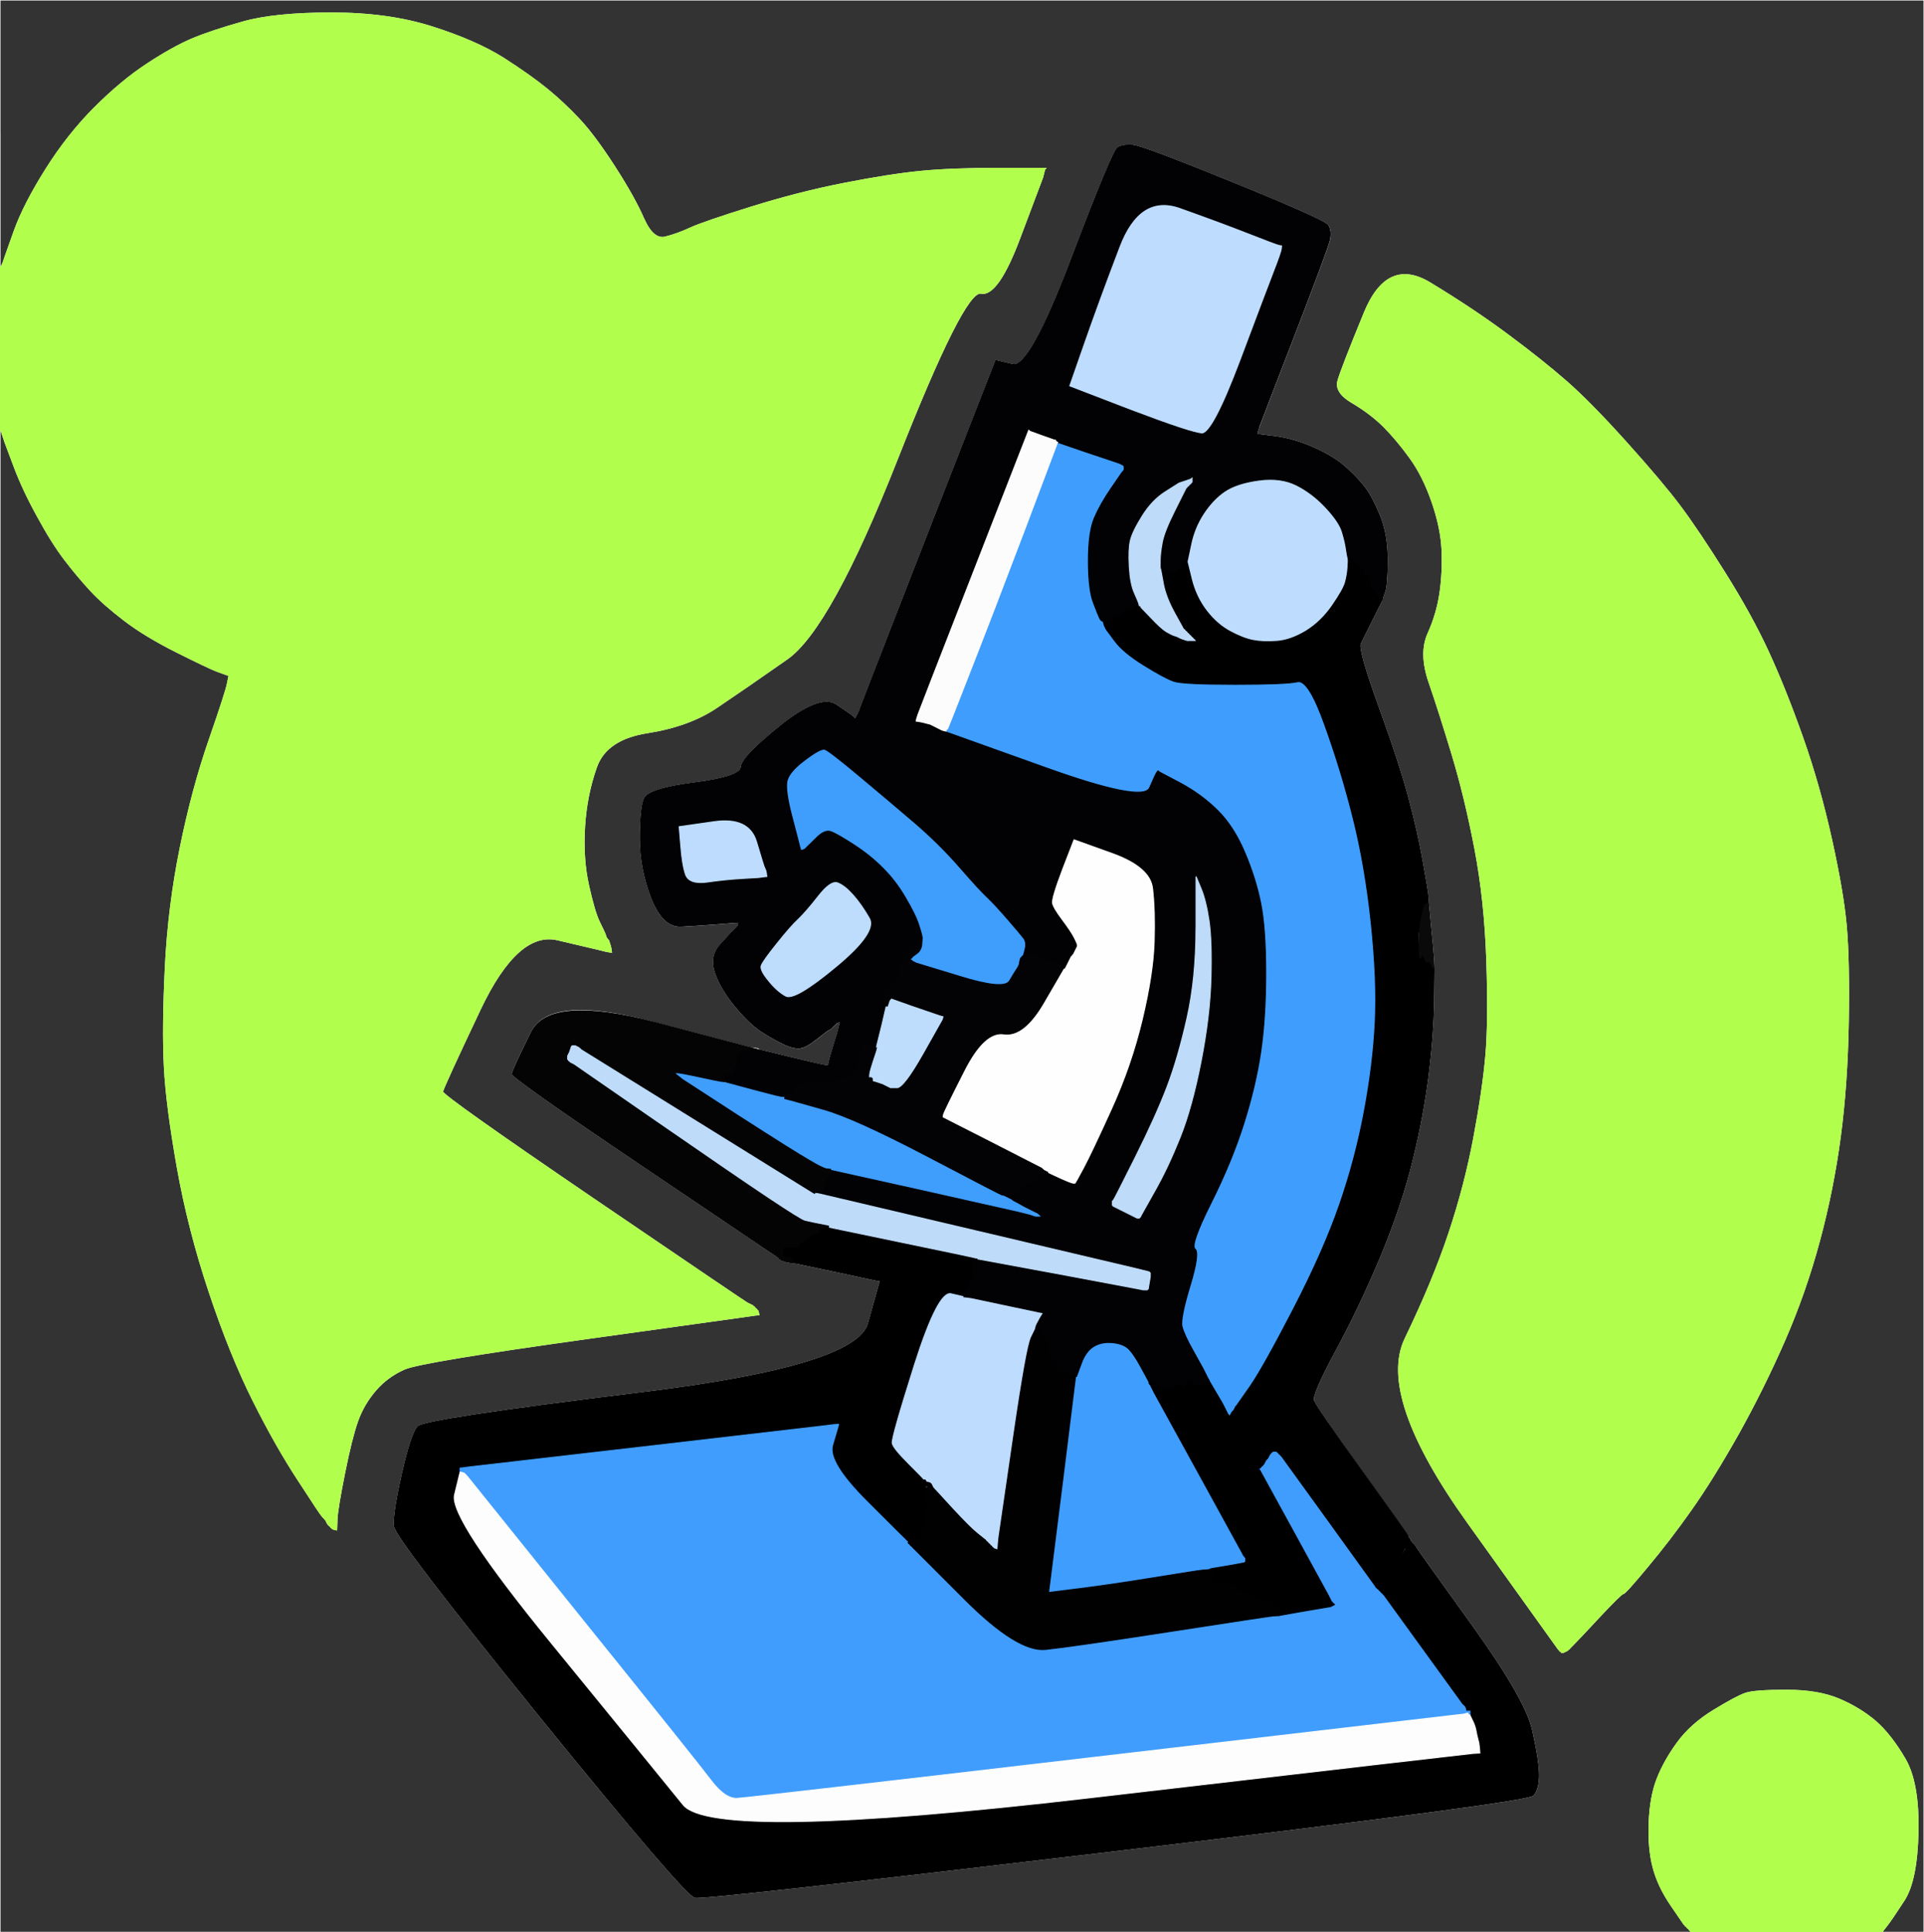 <?xml version="1.0" encoding="UTF-8"?>
<svg viewBox="0 0 966 970" xmlns="http://www.w3.org/2000/svg">
 <rect x="0" y="0" width="966" height="970" fill="#333333" stroke="none"/>
 <g fill-rule="evenodd" stroke-width=".5">
  <path d="m0 67v-67h966v970h-21l0.2-0.5q0.3-0.5 2.3-3t8.5-12.5 7-34.5-6.5-36.5-14.7-18.8q-7.8-6.7-18.3-11.2t-26.5-4.5-20.5 1.5-16 8.5-18.3 16.3q-6.7 9.2-10.2 18.2t-4 22 2 22.5 9 19l6.5 9.5 0.3 0.2 0.2 0.3 0.2 0.3 0.3 0.2 0.3 0.2 0.2 0.3 0.2 0.3 0.3 0.2 0.3 0.2 0.2 0.3 0.2 0.3 0.3 0.2 0.3 0.5 0.2 0.5h-849v-754h0.5l0.5 1.5 0.5 1.5 0.5 1.5 0.5 1.5 4.5 12q4.5 12 11.8 25.2 7.2 13.3 13.7 21.8t13 15.5 17 15 26.5 16 20 9.5 5 1.8l1 0.2-0.8 4q-0.7 4-9.2 28.5t-14.5 54-7.5 60-0.5 50 6.5 50.5 16 62.5 22 54.5 22.8 40.2q11.2 17.3 12 18 0.7 0.8 1 1l0.2 0.3 0.2 0.3 0.3 0.2 0.5 1 0.5 1 0.3 0.2 0.2 0.3 0.2 0.3 0.3 0.2 0.3 0.2 0.2 0.3 0.2 0.3 0.3 0.2 0.3 0.2 0.2 0.3 1 0.3 1 0.2 0.2-5.5q0.3-5.5 3.8-23t6.5-26 9-15.5 14.7-10.8q8.8-3.7 91.3-15.2l82.5-11.5 2-0.3 2-0.2-0.2-1-0.3-1-0.3-0.2-0.2-0.3-0.2-0.3-0.3-0.2-0.3-0.2-0.2-0.3-0.2-0.3-0.3-0.2-0.3-0.2-0.2-0.3-1-0.5-1-0.5-1-0.5q-1-0.5-77-52.2-76-51.8-75.8-53.8 0.3-2 19-41.5 18.8-39.5 38.8-34.7l20 4.7 2 0.5 2 0.5 1.5 0.3 1.5 0.2-0.2-1.5-0.3-1.5-0.5-1.5-0.5-1.5-0.3-0.2-0.2-0.3-0.2-0.3-0.3-0.2-0.5-1.5q-0.5-1.5-3-6.5t-5.5-18.5-2-29.5 6-30 25.7-17.2q20.8-3.3 34.6-12.6 13.7-9.2 35.4-24.4 21.8-15.3 55.3-100.3t42-83.3q8.5 1.8 19.7-28.2l11.3-30 0.5-2 0.5-2 0.3-0.2 0.2-0.3h-23.5q-23.5 0-39 1.5t-38.5 6-47 12-30.5 10.5-12.5 4.5-10.8-9.2q-4.7-10.8-14.7-26.3t-17.7-23.7q-7.8-8.3-16-15-8.3-6.8-22-15.6-13.8-8.7-35.8-15.7t-50.5-7-44.5 4.5-25.5 8.5-22.5 12.5-26.5 22-24.5 31-15.8 30.8l-4.7 13.2-0.5 1.5-0.5 1.5-0.5 1-0.5 1h-0.5v-67zm632 147.5l-0.5 1.5-0.3 1-0.2 1 9.5 1.2q9.5 1.3 19.5 5.8t16 10 9.2 9.8q3.3 4.2 7.3 13.7t4 22.5-1.3 16.2q-1.2 3.3-1.2 3.6v0.2l-4.8 9.5q-4.7 9.5-6.2 12.5t9 32 15 46 7 31 2.8 16.5l0.2 2.5 1.2 13q1.3 13 1.6 17.5l0.2 4.5-0.2 17q-0.3 17-2.8 37t-8 42.5-16.2 48.3q-10.8 25.7-22.6 47.4-11.7 21.8-10.7 24.8t23.5 34.5 22.8 32.5l0.2 1h0.5l0.3 0.5 0.2 0.5h0.5l0.5 1 0.5 1 0.3 0.2 0.2 0.3 0.2 0.3 0.3 0.2 0.3 0.2 0.2 0.3 0.2 0.3 0.3 0.2 0.5 1q0.5 1 27.5 38.5t30.5 53 3.5 22.5-2.7 10.2q-2.8 3.3-209.3 27.8t-211.5 23.5-77.8-90.7q-72.7-89.8-73.2-95.8t4-26 7.8-23.8q3.2-3.7 111.7-17 108.5-13.2 114.5-34.7l6-21.5-1.5-0.2q-1.5-0.3-21.5-4.6l-20-4.2-2-0.2-2-0.3-1.5-0.5-1.5-0.5-0.2-0.3-0.3-0.2-0.3-0.2-0.2-0.3-0.2-0.3q-0.3-0.2-67-45.2-66.8-45-66.6-47 0.3-2 9.6-20.8 9.2-18.7 59.7-5.4l50.5 13.2 2 0.2q2 0.3 2 0.6v0.2l15.5 3.8q15.5 3.7 17.5 4l2 0.2 0.2-1.5q0.3-1.5 1.8-6.5l1.5-5 0.5-1.5 0.5-1.5 0.5-2 0.5-2 0.3-1 0.2-1-1 0.2-1 0.3-0.2 0.3-0.3 0.2-0.3 0.2-0.2 0.3-0.2 0.3-0.3 0.2-0.3 0.2-0.2 0.3-0.2 0.3-0.3 0.2-0.3 0.2-0.2 0.3-1 0.5q-1 0.5-6 4.5t-8 4.5-7.5-1.5-11-6-14-13-10.3-17.3q-2.7-8.2 2.6-14l5.2-5.7 0.2-0.3 0.3-0.2 0.3-0.2 0.2-0.3 0.2-0.3 0.3-0.2 0.3-0.2 0.2-0.3 0.2-0.3 0.3-0.2 0.3-0.2 0.2-0.3 0.2-0.3 0.3-0.2 0.3-1 0.2-1-3.5 0.2-3.5 0.3-6.5 0.5q-6.5 0.5-15.5 1t-14.8-14.2q-5.7-14.8-5.7-29.8t2-20 25.3-8q23.2-3 23.4-8 0.3-5 20-20.8 19.8-15.7 27.8-10.2l8 5.5 0.2 0.3 0.3 0.2 0.3 0.2 0.2 0.3 0.2 0.3 0.3 0.2 0.5-1 0.5-1 0.5-1 0.5-1 0.5-1.5q0.5-1.5 34.2-88l33.8-86.5 8.5 2q8.5 2 29.3-52.5 20.7-54.5 23.4-56.3 2.8-1.7 7.8-1.2t50.5 19 47.3 21.2q1.7 2.8 0.7 7.3t-18 48.5-17.5 45.5zm155.8 613.3l-0.3 0.2-0.3 0.2-0.2 0.3-1 0.5-1 0.5h-1l-0.2-0.3-0.3-0.2-0.3-0.2-0.2-0.3-0.2-0.3-0.3-0.2-45.5-63.5q-45.5-63.5-31.5-92.5t22-53 12.5-48 6-41 0.5-47.5-6-56.5-11.5-47.5-11.5-36-0.5-24.5 6-20.5 1-21.5-5-24-11-22-13.2-15.8q-6.8-6.7-15.8-12-9-5.2-7.2-11.2 1.7-6 13.2-34t33-15 39 26 29.5 23.5 30 30.5 27 32 22.5 33.5 22 40 17 42.5 14.5 51 7.5 44 1 48-4 57.5-10.5 52.5-17.5 50-23.2 46.8q-12.8 22.7-23.6 38-10.7 15.2-22 28.7-11.2 13.5-12.2 13.5t-11.5 11.2q-10.5 11.3-13 13.8t-2.7 2.8z" fill="none" stroke="#fff"/>
  <g fill="#b1fe4c" stroke="#b1fe4c">
   <path d="m501.5 84.5h23.5l-0.2 0.3-0.3 0.2-0.5 2-0.5 2-11.3 30q-11.2 30-19.7 28.2-8.5-1.7-42 83.3t-55.3 100.3q-21.7 15.2-35.4 24.4-13.8 9.3-34.6 12.6-20.7 3.2-25.7 17.2t-6 30 2 29.5 5.5 18.5 3 6.5l0.5 1.5 0.3 0.2 0.2 0.3 0.2 0.3 0.3 0.2 0.5 1.5 0.5 1.5 0.3 1.5 0.2 1.5-1.5-0.2-1.5-0.3-2-0.5-2-0.5-20-4.7q-20-4.8-38.8 34.7-18.7 39.5-19 41.5-0.2 2 75.8 53.8 76 51.7 77 52.2l1 0.5 1 0.5 1 0.5 0.2 0.3 0.3 0.2 0.3 0.2 0.2 0.3 0.2 0.3 0.3 0.2 0.3 0.2 0.2 0.3 0.2 0.3 0.3 0.2 0.3 1 0.2 1-2 0.2-2 0.3-82.5 11.5q-82.5 11.5-91.3 15.2-8.7 3.8-14.7 10.8t-9 15.5-6.5 26-3.8 23l-0.2 5.5-1-0.2-1-0.3-0.2-0.3-0.3-0.2-0.3-0.2-0.2-0.3-0.2-0.3-0.3-0.2-0.3-0.2-0.2-0.3-0.2-0.3-0.3-0.2-0.5-1-0.5-1-0.3-0.2-0.2-0.3-0.2-0.3q-0.3-0.2-1-1-0.8-0.7-12-18-11.3-17.2-22.8-40.2t-22-54.5-16-62.5-6.5-50.5 0.5-50 7.5-60 14.5-54 9.2-28.5l0.8-4-1-0.2q-1-0.3-5-1.8t-20-9.5-26.5-16-17-15-13-15.5-13.7-21.8q-7.3-13.2-11.8-25.2l-4.5-12-0.5-1.5-0.5-1.5-0.5-1.5-0.5-1.5h-0.5v-82h0.5l0.5-1 0.5-1 0.5-1.5 0.5-1.5 4.7-13.2q4.8-13.3 15.8-30.8t24.5-31 26.5-22 22.5-12.5 25.5-8.5 44.5-4.5 50.5 7 35.8 15.7q13.7 8.8 22 15.6 8.2 6.7 16 15 7.7 8.2 17.7 23.7t14.7 26.3q4.8 10.7 10.8 9.2t12.5-4.5 30.5-10.5 47-12 38.5-6 39-1.5z"/>
   <path d="m787.8 827.8l-0.3 0.2-0.3 0.2-0.2 0.3-1 0.5-1 0.5h-1l-0.2-0.3-0.3-0.2-0.3-0.2-0.2-0.3-0.2-0.3-0.3-0.2-45.5-63.5q-45.5-63.5-31.5-92.5t22-53 12.5-48 6-41 0.5-47.5-6-56.5-11.5-47.5-11.5-36-0.5-24.5 6-20.5 1-21.5-5-24-11-22-13.2-15.8q-6.8-6.7-15.8-12-9-5.2-7.2-11.2 1.7-6 13.2-34t33-15 39 26 29.5 23.5 30 30.5 27 32 22.5 33.5 22 40 17 42.5 14.5 51 7.5 44 1 48-4 57.5-10.5 52.5-17.5 50-23.2 46.8q-12.8 22.7-23.6 38-10.7 15.2-22 28.7-11.2 13.5-12.2 13.5t-11.5 11.2q-10.5 11.3-13 13.8t-2.7 2.8z"/>
  </g>
  <path d="m411.8 616.8l0.2-0.3 2-0.3 2-0.2 37.5 7.8q37.5 7.7 37.5 8v0.2h-2l-0.5 3.8q-0.5 3.7 0.3 4.4 0.7 0.8-1 1.6-1.8 0.7-0.8 1 1 0.2-0.2 2.7-1.3 2.5-1.8 3.5l-0.5 1-0.3 0.5-0.2 0.5-6.5-1.5q-6.5-1.5-18.3 35.5-11.7 37-11.2 39.5t8 10 7.8 8l0.2 0.5h0.5l0.3 0.5 0.2 0.5v0.2q0 0.3 0.5 0.6l0.5 0.2v0.2q0 0.3 0.5 0.6l0.5 0.2-1.5-0.2q-1.5-0.3-1.5 3.2t1.2 4.2q1.3 0.8 2 2 0.8 1.3-1.2 1.6-2 0.2-2 5.2t-1.2 6q-1.3 1-0.6 1.8 0.8 0.7 0.6 1l-0.3 0.2-0.3 0.2-0.2 0.3-0.2 0.3-0.3 0.2-0.3 1-0.2 1-1 0.2-1 0.3h-1l-0.2-0.3-0.3-0.2-0.3-0.2-0.2-0.3-0.2-0.3-0.3-0.2-0.3 0.5-0.2 0.5-0.5-0.2-0.5-0.3-0.2-0.3q-0.3-0.2-19.8-19.7t-17-28l2.5-8.5 0.3-1 0.2-1-2.5 0.2-2.5 0.3-4 0.5q-4 0.5-90.5 10.5l-86.5 10-2 0.3-2 0.2v2l-2.8 11.5q-2.7 11.5 48.6 74.3 51.2 62.7 66.2 81.2t204-3.5 192.5-22.3l3.5-0.2-0.2-2.5-0.3-2.5-0.5-2-0.5-2-0.5-2.5q-0.5-2.5-1.8-5l-1.2-2.5-0.2-0.5q-0.3-0.5-0.6-0.5h-0.2l-0.2-0.5q-0.3-0.5-0.8-1.5l-0.5-1-0.3-0.2-0.2-0.3-0.2-0.3-0.3-0.2-0.3-0.2q-0.2-0.3-20-27.6l-19.7-27.2-0.3-0.2-0.2-0.3-0.2-0.3-0.3-0.2-0.3-0.2-0.2-0.3-0.2-0.3-0.3-0.2-0.3-0.2-0.2-0.3-0.2-0.3-0.3-0.2-0.3-0.2-0.2-0.3v-0.5h3v-3l1 0.2q1 0.3 1.2 0.6l0.3 0.2 0.3 0.2 0.2 0.3 0.2 0.3 0.3 0.2 0.3 0.2 0.2 0.3 0.2 0.3 0.3 0.2 0.5 1 0.5 1 0.3-0.2 0.2-0.3 0.2-0.3 0.3-0.2 0.3-0.2 0.2-0.3-0.2-0.3-0.3-0.2-0.3-0.2-0.2-0.3 0.2-0.3 0.3-0.2 0.3-0.2 0.2-0.3-0.2-0.3-0.3-0.2-0.5-2.5q-0.5-2.5-1.2-4-0.8-1.5 0.2-1.7 1-0.3 4-4.8l3-4.5-0.2-0.3-0.3-0.2v-6h1l0.3 0.5 0.2 0.5h0.5l0.5 1 0.5 1 0.3 0.2 0.2 0.3 0.2 0.3 0.3 0.2 0.3 0.2 0.2 0.3 0.2 0.3 0.3 0.2 0.5 1q0.5 1 27.5 38.5t30.5 53 3.5 22.5-2.7 10.2q-2.8 3.3-209.3 27.8t-211.5 23.5-77.8-90.7q-72.7-89.8-73.2-95.8t4-26 7.8-23.8q3.2-3.7 111.7-17 108.5-13.2 114.5-34.7l6-21.5-1.5-0.2q-1.5-0.3-21.5-4.6l-20-4.2-0.2-0.5-0.3-0.5-0.3-0.2-0.2-0.3-0.2-0.3-0.3-0.2-0.3-0.2-0.2-0.3-2-0.3-2-0.2v-5h4q4 0 4-1t2.2-2q2.3-1 3.3-2t0.7-1.2q-0.2-0.3 1.8-0.6l2-0.2 0.2-1 0.3-1 0.3-0.2z" stroke="#000"/>
  <path d="m529.8 224.5l0.2-3.5h1q1 0 1 1t13.5 5.2q13.5 4.3 15 4.8l1.5 0.5 1 0.5 1 0.5 0.2 0.3 0.3 0.2v2l-0.3 0.2-0.2 0.3-0.2 0.3-0.3 0.2-5.5 8q-5.5 8-8.5 15t-3 21.5 2.5 21 3 7.5l0.5 1 0.3 0.2 0.2 0.3 0.5 0.3 0.5 0.2 0.2 1 0.3 1 0.5 1 0.5 1 4.3 5.8q4.2 5.7 14.7 12.2t15 8 30.5 1.5 31.5-1.3q5.5-1.2 13.7 21.8 8.3 23 14.3 47t9 52.5 2 49.5-5.5 45-12.5 47-23 52-21.7 38.8q-6.8 9.7-7 10l-0.3 0.2-0.5 1-0.5 1-0.3 0.2-0.2 0.3-0.2 0.3-0.3 0.2-0.5 1-0.5 1-0.3-0.2-0.2-0.3-0.2-0.3-0.3-0.2-0.5-1-0.5-1-0.5-1-0.5-1-0.5-1q-0.5-1-3.8-6.5l-3.2-5.5-0.2-0.5-0.3-0.5-0.5-1-0.5-1-0.5-1-0.5-1-0.5-1q-0.5-1-5-9t-5.5-12 4-20.5 2.5-18.5 8-23 16.5-40 8.5-36 2.5-39.5-2.5-35-8-25.5-13.5-21-18.7-13.8l-10.8-5.7-0.2-0.3-0.3-0.2-0.3 0.2-0.2 0.3-0.2 0.3q-0.3 0.2-3.6 7.7-3.2 7.5-52.7-10.3l-49.5-17.7v-1l0.2-0.3 0.3-0.2 0.3-0.2q0.2-0.3 27-69 26.7-68.8 27-72.3z" fill="#3f9dfd" stroke="#3f9dfd"/>
  <path d="m945.2 969.5l-0.2 0.5h-96l-0.2-0.5-0.3-0.5-0.3-0.2-0.2-0.3-0.2-0.3-0.3-0.2-0.3-0.2-0.2-0.3-0.2-0.3-0.3-0.2-0.3-0.2-0.2-0.3-0.2-0.3-0.3-0.2-6.5-9.5q-6.5-9.5-9-19t-2-22.5 4-22 10.2-18.2q6.8-9.3 18.3-16.3t16-8.5 20.5-1.5 26.5 4.5 18.3 11.2q7.7 6.8 14.7 18.8t6.5 36.5-7 34.5-8.5 12.5-2.3 3z" fill="#b1fe4c" stroke="#b1fe4c"/>
  <path d="m533.2 436l5.8-15 19.5 7q19.5 7 20.7 18 1.3 11 0.8 27t-6 39-15.5 45-14 29.5-4.3 7.7l-0.2 0.3h-1q-1 0-7-2.7l-6-2.8v-0.5l-1-0.5-1-0.5-0.2-0.3-0.3-0.2-0.3-0.2-0.2-0.3-1-0.5q-1-0.5-25-12.8l-24-12.2 0.2-1.5q0.3-1.5 10.6-21.7 10.2-20.3 20.2-18.8t20-15.8l10-17.2v-1l0.5-0.2q0.5-0.3 0.7-0.6l0.3-0.2 0.5-1 0.5-1 0.5-1 0.5-1 0.3-0.2 0.2-0.3 0.2-0.3 0.3-0.2 0.5-1 0.5-1 0.5-1 0.5-1v-0.5q0-0.5-1.5-3.5t-6-9-5-8.5 5.2-17.5z" fill="#fefefe" stroke="#fefefe"/>
  <g fill="#bedcfe" stroke="#bedcfe">
   <path d="m642.5 122.8l1.5 0.2-0.2 2q-0.3 2-3.8 11t-17.2 45.5q-13.8 36.5-19.3 36.3-5.5-0.3-36.3-12l-30.7-11.8 7.5-21.5q7.5-21.5 17.8-48.5 10.2-27 30.7-19.8 20.5 7.3 34.5 12.8t15.5 5.8z"/>
   <path d="m676.8 280l0.2 1-0.2 4q-0.3 4-1.3 7.5t-6.5 11.5-13.2 12.8q-7.8 4.7-14.8 5.2t-12-0.5-11.5-4.5-11.7-10.2q-5.3-6.8-7.6-15.8l-2.2-9 1.8-8.5q1.7-8.5 6.4-15.7 4.8-7.3 10.8-11.3t17-5.5 19 2.5 14.8 11.3q6.7 7.2 8.2 12.2t2 8.5 0.8 4.5z"/>
   <path d="m477.5 649.5l6.5 1.5 2 0.2 2 0.3 16.5 3.5q16.5 3.5 18 3.8l1.5 0.2-1.8 3q-1.7 3-2 4l-0.2 1-2.2 4.5q-2.3 4.5-8.8 49t-7 48l-0.5 3.5-0.3 3-0.2 3-1-0.2-1-0.3-0.2-0.3-0.3-0.2-0.3-0.2-0.2-0.3-0.2-0.3-0.3-0.2-0.3-0.2-0.2-0.3-0.2-0.3-0.3-0.2-0.3-0.2-0.2-0.3-0.2-0.3-0.3-0.2-0.3-0.2-0.2-0.3-0.2-0.3q-0.3-0.2-4-3.2-3.8-3-12.6-12.5l-8.7-9.5-0.3-0.2-0.2-0.3-0.2-0.3-0.3-0.2-0.3-0.2q-0.2-0.3-0.7-0.6l-0.5-0.2-0.2-0.5q-0.3-0.5-0.6-0.5h-0.2l-0.2-0.5q-0.3-0.5-0.6-0.5h-0.2l-0.2-0.5-0.3-0.5h-0.5l-0.2-0.5q-0.3-0.5-7.8-8t-8-10 11.2-39.5q11.8-37 18.3-35.5z"/>
  </g>
  <path d="m412 716l4-0.5 2.5-0.3 2.5-0.2-0.2 1-0.3 1-2.5 8.5q-2.5 8.5 17 28t19.8 19.7l0.2 0.3 0.5 0.3 0.5 0.2v0.5l0.2 0.3 0.3 0.2 0.3 0.2 0.2 0.3 0.2 0.3 0.3 0.2 0.3 0.2 0.2 0.3 26.5 26.5q26.5 26.5 40.5 25t62.5-9 51.5-7.8l3-0.2 0.5-0.2q0.5-0.3 0.5-0.6v-0.2l9.5-1.2q9.5-1.3 12.5-1.8l3-0.5 1-0.5 1-0.5-0.2-0.3-0.3-0.2-0.3-0.2-0.2-0.3-0.2-0.3-0.3-0.2-0.5-1-0.5-1-0.5-1q-0.5-1-17.5-32l-17-31-0.3-0.2-0.2-0.3 0.2-0.3 0.3-0.2 0.3-0.2 0.2-0.3 0.2-0.3 0.3-0.2 0.3-0.2 0.2-0.3 0.2-0.3 0.3-0.2 0.5-1 0.5-1 0.3-0.2 0.2-0.3 0.2-0.3 0.3-0.2 0.5-1 0.5-1 0.3-0.2 0.2-0.3 0.2-0.3 0.3-0.2 0.3-0.2 0.2-0.3h2l0.2 0.3 0.3 0.2 0.3 0.2 0.2 0.3 0.2 0.3 0.3 0.2 0.3 0.2 0.2 0.3 0.2 0.3 0.3 0.2 23.5 32.5q23.5 32.5 23.8 33l0.2 0.5v0.5l0.2 0.3 0.3 0.2 0.3 0.2 0.2 0.3 0.2 0.3 0.3 0.2 0.3 0.2 0.2 0.3 0.2 0.3 0.3 0.2 0.3 0.2 0.2 0.3 0.2 0.3 0.3 0.2 19.7 27.2q19.8 27.3 20 27.6l0.3 0.2 0.3 0.2 0.2 0.3 0.2 0.3 0.3 0.2 0.3 1 0.2 1h2v2l-1-0.2-1-0.3-0.2-0.3-0.3-0.2-0.3 0.2-0.2 0.3-4.5 0.5q-4.5 0.5-179.5 21t-181 20.8q-6 0.2-13-9-7-9.3-64.8-81l-57.7-71.8-0.3-0.2-0.2-0.3-0.2-0.3-0.3-0.2-0.3-0.2-0.2-0.3-1-0.3-1-0.2v-2l2-0.2 2-0.3 86.5-10q86.5-10 90.5-10.5z" fill="#409dfe" stroke="#409dfe"/>
  <path d="m576.8 693.5l0.2 0.5v0.5l0.2 0.3 0.3 0.2 0.5 1 0.5 1 0.5 1 0.5 1 22 40q22 40 22.5 41l0.5 1 0.3 0.2 0.2 0.3 0.2 0.3 0.3 0.2v2l-0.3 0.2-0.2 0.3-2.5 0.5q-2.5 0.5-8.5 1.5l-6 1-0.5 0.3-0.5 0.2-3 0.2q-3 0.3-24.5 3.8t-37.5 5.5l-16 2 0.2-0.3 0.3-0.2 0.5-4q0.5-4 6.8-54l6.2-50h0.5l2.3-6.2q2.2-6.3 6.2-8.8t9.5-2 8.3 3.2q2.7 2.8 6.2 9.3t3.8 7z" fill="#3f9dfd" stroke="#3f9dfd"/>
  <path d="m513.8 479.8l-0.3 0.2-0.3 1-0.2 1-0.5 0.2q-0.5 0.3-0.5 0.6v0.2l-0.2 1q-0.3 1-1.3 2.5t-3.7 6q-2.8 4.5-24.8-2.3l-22-6.7-1-0.5-1-0.5-0.2-0.3-0.3-0.2-0.3-0.2-0.2-0.3 0.2-0.3 0.3-0.2 0.3-0.2 0.2-0.3 0.2-0.3q0.3-0.2 2.3-1.7t2.3-4.5l0.2-3-0.2-1.5q-0.3-1.5-1.8-6t-6.5-13-11.3-14.7q-6.2-6.3-14.7-11.8t-11.5-6.5-7.2 3.3l-4.3 4.2-0.3 0.2-0.2 0.3-0.2 0.3-0.3 0.2-0.3 0.2-0.2 0.3-1 0.3-1 0.2-0.2-1-0.3-1-0.5-2-0.5-2-3-11.5q-3-11.5-2.5-16.5t8.8-11.2q8.2-6.3 10.4-5.6 2.3 0.8 17.6 13.6 15.2 12.7 27.7 23.4 12.5 10.8 22.5 22.3t13.8 15q3.7 3.5 10.2 11t8 9.5 0.8 5.2q-0.8 3.3-1 3.6z" fill="#3f9dfc" stroke="#3f9dfc"/>
  <path d="m228.2 750.5l2.8-11.5 1 0.2 1 0.3 0.2 0.3 0.3 0.2 0.3 0.2 0.2 0.3 0.2 0.3 0.3 0.2 57.7 71.8q57.8 71.7 64.8 81 7 9.2 13 9 6-0.3 181-20.8t179.5-21l4.5-0.5 1-0.3 1-0.2v0.2q0 0.3 0.5 0.6l0.5 0.2 1.2 2.5q1.3 2.5 1.8 5l0.5 2.5 0.5 2 0.5 2 0.3 2.5 0.2 2.5-3.5 0.2q-3.5 0.3-192.5 22.3t-204 3.5-66.2-81.2q-51.3-62.8-48.6-74.3z" fill="#fcfdfc" stroke="#fcfdfc"/>
  <path d="m632 214.5l-0.5 1.5-0.3 1-0.2 1 9.5 1.2q9.5 1.3 19.5 5.8t16 10 9.2 9.8q3.3 4.2 7.3 13.7t4 22.5-1.3 16.2q-1.2 3.3-1.2 3.6v0.2h-0.2q-0.3 0-2-1.5-1.8-1.5-1.8-2.5t-1-0.8q-1 0.3-1.5-3.4-0.5-3.8-1.5-3.8t-1.5-2-1.5-2-1-1-1-1-1.8-2q-0.7-2-1.4-1l-0.8 1-0.2-1q-0.3-1-0.8-4.5t-2-8.5-8.2-12.2q-6.8-7.3-14.8-11.3t-19-2.5-17 5.5-10.8 11.3q-4.7 7.2-6.4 15.7l-1.8 8.5h-2l-0.2 1.5-0.3 1.5-0.3 0.2-0.2 0.3-0.2 0.3-0.3 0.2-0.3-0.2-0.2-0.3-0.2-0.3-0.3-0.2-0.3 1-0.2 1-1 0.2-1 0.3-0.2 0.3-0.3 0.2-0.3-0.2-0.2-0.3-0.2-0.3-0.3-0.2-0.3 0.2-0.2 0.3-0.2 0.3-0.3 0.2-0.3-0.2-0.2-0.3-0.2-0.3-0.3-0.2-0.3 0.2-0.2 0.3-0.2 0.3-0.3 0.2-0.3-0.2-0.2-0.3-0.2-0.3-0.3-0.2h-0.5l-0.2-1-0.3-1v-3.5q0-3.5 1-9t6-15.5l5-10 0.5-1 0.5-1 0.3-0.2 0.2-0.3 0.2-0.3 0.3-0.2 0.3-0.2 0.2-0.3 0.2-0.3 0.3-0.2 0.3-0.2 0.2-0.3 0.2-0.3 0.3-0.2v-2l-0.3 0.2-0.2 0.3-1.5 0.5-1.5 0.5-1.5 0.5-1.5 0.5-6.8 4.3q-6.7 4.2-11.7 12.2t-6 12.5-0.5 13 2.5 13 2.3 4.7l0.2 0.3 0.2 0.3 0.3 0.2 0.3 1 0.2 1-1-0.2q-1-0.3-2.5 0.7t-2.5 0.5-2.2 1.2q-1.3 1.8-3.6 1.8-2.2 0-2.4 2l-0.3 2-0.3-0.2q-0.2-0.3-1.7-0.8l-1.5-0.5-0.2-0.3-0.3-0.2-0.3 0.2-0.2 0.3v0.5l-0.5-0.2-0.5-0.3-0.2-0.3-0.3-0.2-0.5-1q-0.5-1-3-7.5t-2.5-21 3-21.5 8.5-15l5.5-8 0.3-0.2 0.2-0.3 0.2-0.3 0.3-0.2v-2l-0.3-0.2-0.2-0.3-1-0.5-1-0.5-1.5-0.5q-1.5-0.5-15.5-5.2l-14-4.8-0.2-0.5q-0.3-0.5-0.6-0.5h-0.2l-1-0.2q-1-0.3-6.5-2.3l-5.5-2-0.2-0.3-0.3-0.2-27.5 70.5q-27.5 70.5-28 72l-0.5 1.5-0.3 1-0.2 1 1.5 0.2 1.5 0.3 2 0.5 2 0.5 1 0.5 1 0.5 1 0.5 1 0.5 1 0.5 1 0.5 1 0.3 1 0.2v0.5l49.5 17.7q49.5 17.8 52.7 10.3 3.3-7.5 3.6-7.7l0.2-0.3 0.2-0.3 0.3-0.2 0.3 0.2 0.2 0.3 10.8 5.7q10.7 5.8 18.7 13.8t13.5 21 8 25.5 2.5 35-2.5 39.5-8.5 36-16.5 40-8 23-2.5 18.5-4 20.5 5.5 12 5 9l0.5 1 0.5 1 0.5 1 0.5 1 0.5 1 0.3 0.5 0.2 0.5v0.5l-1.5 0.5-1.5 0.5-1 0.5-1 0.5h-2l-0.2-0.3q-0.3-0.2-2-2-1.8-1.7-2.3 1.6-0.5 3.2-2.5 1.4-2-1.7-2.8-0.4-0.7 1.2-2 1.7-1.2 0.5-1.2-0.5t-2-0.2l-2 0.7-0.2-0.3-0.3-0.2-0.3-0.2-0.2-0.3-0.2-0.3-0.3-0.2-0.3-0.2-0.2-0.3-0.2-0.3-0.3-0.2-0.3-0.2-0.2-0.3-1.5-0.3-1.5-0.2-0.2-0.5q-0.3-0.5-3.8-7t-6.2-9.3q-2.8-2.7-8.3-3.2t-9.5 2-6.2 8.8l-2.3 6.2h-0.5l-0.2-0.5q-0.3-0.5-0.8 0l-0.5 0.5-0.5-1.5q-0.5-1.5-1-0.5l-0.5 1-0.3-0.2-0.2-0.3-0.2-0.3-0.3-0.2-0.5 1-0.5 1-0.3 0.2-0.2 0.3-0.2 0.3-0.3 0.2-0.3-2q-0.2-2-1.2-1.8-1 0.3-1.8-3-0.7-3.2-2-3.4-1.2-0.3-2-2-0.7-1.8-0.2-3.8t-0.2-2.8q-0.8-0.7-2.3-0.4-1.5 0.2-1.3-0.8 0.3-1-0.2-3t-1.2-2h-0.8l0.2-1q0.3-1 2-4l1.8-3-1.5-0.2q-1.5-0.3-18-3.8l-16.5-3.5-2-0.3-2-0.2 0.2-0.5 0.3-0.5 0.5-1q0.5-1 1.8-3.5 1.2-2.5 0.2-2.7-1-0.3 0.8-1 1.7-0.8 1-1.6-0.8-0.7-0.3-4.4l0.5-3.8h2l39 7.2q39 7.3 41.5 7.8l2.5 0.5h2l0.2-0.3 0.3-0.2 0.5-3 0.5-3v-2l-0.3-0.2-0.2-0.3-2-0.5-2-0.5-2-0.5q-2-0.5-80.5-19l-78.5-18.5-1.5-0.3-1.5-0.2v-0.5l2-0.3 2-0.2 0.2-1 0.3-1 0.3-0.2 0.2-0.3-1-0.5-1-0.5 1-0.3 1-0.2 0.2-1 0.3-1 0.3-0.2 0.2-0.3 0.2-0.3 0.3-0.2 0.3-1 0.2-1 1-0.2 1-0.3-0.2-0.3-0.3-0.2-0.3-0.2-0.2-0.3v-0.5l46 10.2q46 10.3 48 10.8l2 0.5 2 0.5 2 0.5 1.5 0.5 1.5 0.5h2l-0.2-0.3-0.3-0.2-0.3-0.2-0.2-0.3-1-0.5-1-0.5-1-0.5-1-0.5-1-0.5-1-0.5-1-0.5q-1-0.5-3.2-1.8l-2.3-1.2-0.3-0.2-0.2-0.3-1-0.5-1-0.5-1-0.5-1-0.5v-0.5l2-0.2 2-0.3 0.2-0.3 0.3-0.2 0.3-1 0.2-1 4.8-2q4.7-2 5-3 0.2-1 1.2-1.2l1-0.3 0.2-0.3 0.3-0.2 0.3-0.2 0.2-0.3 0.2-0.3 0.3-0.2 0.3 0.2 0.2 0.3h0.5q0.5 0 1.5-0.3l1-0.2 6 2.8q6 2.7 7 2.7h1l0.2-0.3q0.3-0.2 4.3-7.7t14-29.5 15.5-45 6-39-0.8-27q-1.2-11-20.7-18l-19.5-7-5.8 15q-5.7 15-5.2 17.5t5 8.5 6 9 1.5 3.5v0.5l-0.5 1-0.5 1-0.5 1-0.5 1-0.3 0.2-0.2 0.3-0.2 0.3-0.3 0.2-0.5 1-0.5 1-0.5 1-0.5 1-0.5 1-0.5 1h-0.5l-0.5-0.2-0.5-0.3-1-0.5q-1-0.5-3.5-1.2-2.5-0.8-2.7-1.8-0.3-1-0.8 0t-2-1-3.8-1q-2.2 1-2.4 0-0.3-1-1-0.2l-0.8 0.7-0.2 0.3-0.3 0.2-0.3 1-0.2 1h-2l0.2-1 0.3-1 0.3-0.2 0.2-0.3 0.2-0.3 0.3-0.2 0.3-0.2q0.2-0.3 1-3.6 0.7-3.2-0.8-5.2t-8-9.5-10.2-11q-3.8-3.5-13.8-15t-22.5-22.3q-12.5-10.7-27.7-23.4-15.3-12.8-17.6-13.6-2.2-0.7-10.4 5.6-8.3 6.2-8.8 11.2t2.5 16.5l3 11.5 0.5 2 0.5 2 0.3 1 0.2 1 1-0.2 1-0.3 0.2-0.3 0.3-0.2 0.3-0.2 0.2-0.3 0.2-0.3 0.3-0.2 4.3-4.2q4.2-4.3 7.2-3.3t11.5 6.5 14.7 11.8q6.3 6.2 11.3 14.7t6.5 13 1.8 6l0.2 1.5-1.5 2.2q-1.5 2.3-2.5 2.6-1 0.2-1 1.2t-2.2 1q-2.3 0-4 8.8-1.8 8.7-3.3 9-1.5 0.2-1.5 1.2t-1 1.2q-1 0.3-1.2 0.6l-0.3 0.2-0.3 0.2-0.2 0.3 0.2 0.3 0.3 0.2 0.3 2.5 0.2 2.5-2.2 9.5q-2.3 9.5-2.6 10.5l-0.2 1h-0.5l-0.3 0.2-0.2 0.3-0.2 0.3-0.3 0.2-0.3 0.2-0.2 0.3-0.2 0.3-0.3 0.2-0.5-1-0.5-1-0.3-0.2-0.2-0.3-1-0.3-1-0.2v2h-2l-0.2 1q-0.3 1-1.3 7.5t-15.7 7.7l-14.8 1.3-0.2 0.3-0.3 0.2-0.5 1-0.5 1-0.3 1.5-0.2 1.5-1 0.2-1 0.3-1 0.3-1 0.2-2-0.2q-2-0.3-15-3.8l-13-3.5v-0.5l-0.2-0.5-0.3-0.5v-3l0.3-0.2 0.2-0.3 2.5-0.3q2.5-0.2 3.3-5.7 0.7-5.5 4-6l3.2-0.5v0.2q0 0.3 2 0.6l2 0.2 15.5 3.8q15.5 3.7 17.5 4l2 0.2 0.2-1.5q0.3-1.5 1.8-6.5l1.5-5 0.5-1.5 0.5-1.5 0.5-2 0.5-2 0.3-1 0.2-1-1 0.2-1 0.3-0.2 0.3-0.3 0.2-0.3 0.2-0.2 0.3-0.2 0.3-0.3 0.2-0.3 0.2-0.2 0.3-0.2 0.3-0.3 0.2-0.3 0.2-0.2 0.3-1 0.5q-1 0.5-6 4.5t-8 4.5-7.5-1.5-11-6-14-13-10.3-17.3q-2.7-8.2 2.6-14l5.2-5.7 0.2-0.3 0.3-0.2 0.3-0.2 0.2-0.3 0.2-0.3 0.3-0.2 0.3-0.2 0.2-0.3 0.2-0.3 0.3-0.2 0.3-0.2 0.2-0.3 0.2-0.3 0.3-0.2 0.3-1 0.2-1-3.5 0.2-3.5 0.3-6.5 0.5q-6.5 0.5-15.5 1t-14.8-14.2q-5.7-14.8-5.7-29.8t2-20 25.3-8q23.2-3 23.4-8 0.3-5 20-20.8 19.8-15.7 27.8-10.2l8 5.5 0.2 0.3 0.3 0.2 0.3 0.2 0.2 0.3 0.2 0.3 0.3 0.2 0.5-1 0.5-1 0.5-1 0.5-1 0.5-1.5q0.5-1.5 34.2-88l33.8-86.5 8.5 2q8.5 2 29.3-52.5 20.7-54.5 23.4-56.3 2.8-1.7 7.8-1.2t50.5 19 47.3 21.2q1.7 2.8 0.7 7.3t-18 48.5-17.5 45.5zm10.5-91.7l1.5 0.2-0.2 2q-0.3 2-3.8 11t-17.2 45.5q-13.8 36.5-19.3 36.3-5.5-0.3-36.3-12l-30.7-11.8 7.5-21.5q7.5-21.5 17.8-48.5 10.2-27 30.7-19.8 20.5 7.3 34.5 12.8t15.5 5.8zm-258.5 313.2l0.5 1 0.3 1.5 0.2 1.5-2 0.2-2 0.3-8.5 0.5q-8.5 0.5-17.5 1.8-9 1.2-10.8-3.8-1.7-5-2.4-14.5l-0.8-9.5 17.5-2.5q17.5-2.5 21.3 10 3.7 12.5 4.2 13.5zm216.5 29.5v-25.5l2.5 6q2.5 6 4 16t1 29-5 42-10.5 38-12.5 26.5-7 12.5l-0.5 1-0.3 0.2-0.2 0.3h-1l-1-0.5-1-0.5-1-0.5-1-0.5-1-0.5-1-0.5-1-0.5-1-0.5-1-0.5-1-0.5-1-0.5-1-0.5-0.2-0.3-0.3-0.2v-2l0.3-0.2 0.2-0.3 0.2-0.3q0.3-0.2 10.8-21.2t16-35.5 10-34.5 4.5-45.5zm-189.7-15.5q6.2-8 9.7-6.8 3.5 1.3 7.7 6 4.3 4.8 8.3 11.8t-16.7 24.2q-20.8 17.3-25.3 14.8t-8.7-7.8q-4.3-5.2-3.6-7.4 0.8-2.3 7.8-11 7-8.8 10.8-12.3 3.7-3.5 10-11.5zm-43.6 90.2q0.3-0.2 0.6 0 0.2 0.3-0.3 0.3t-0.3-0.3z" fill="#020103" stroke="#020103"/>
  <path d="m693.8 301h0.2l-4.8 9.5q-4.7 9.5-6.2 12.5t9 32 15 46 7 31 2.8 16.5l0.2 2.5v1.5q0 1.5-1 1.5t-1.5 5.2q-0.5 5.3 0 6.6 0.5 1.2-1.3 1.2-1.7 0-1.2 5t1.2 5.8q0.8 0.7 1.8 3.2t1.8 1.8q0.7-0.8 1.7 1.2t1.3 2h0.2l-0.2 17q-0.3 17-2.8 37t-8 42.5-16.2 48.3q-10.8 25.7-22.6 47.4-11.7 21.8-10.7 24.8t24 35 23.3 33l0.2 1-1.2 3.5q-1.3 3.5-3.6 7.3-2.2 3.7-3.2 4-1 0.2-0.2 1.7 0.7 1.5 1.2 4l0.5 2.5 0.3 0.2 0.2 0.3-0.2 0.3-0.3 0.2-0.3 0.2-0.2 0.3 0.2 0.3 0.3 0.2 0.3 0.2 0.2 0.3-0.2 0.3-0.3 0.2-0.3 0.2-0.2 0.3-0.2 0.3-0.3 0.2-0.5-1-0.5-1-0.3-0.2-0.2-0.3-0.2-0.3-0.3-0.2-0.3-0.2-0.2-0.3-0.2-0.3-0.3-0.2-0.3 0.2-0.2 0.3-1 0.5-1 0.5-1.5 0.3-1.5 0.2-0.2-0.5q-0.3-0.5-23.8-33l-23.5-32.5-0.3-0.2-0.2-0.3-0.2-0.3-0.3-0.2-0.3-0.2-0.2-0.3-0.2-0.3-0.3-0.2-0.3-0.2-0.2-0.3h-2l-0.2 0.3-0.3 0.2-0.3 0.2-0.2 0.3-0.2 0.3-0.3 0.2-0.5 1-0.5 1-0.3 0.2-0.2 0.3-0.2 0.3-0.3 0.2-0.5 1-0.5 1-0.3 0.2-0.2 0.3-0.2 0.3-0.3 0.2-0.3 0.2-0.2 0.3-0.2 0.3-0.3 0.2-0.3 0.2-0.2 0.3 0.2 0.3 0.3 0.2 17 31q17 31 17.5 32l0.5 1 0.5 1 0.5 1 0.3 0.2 0.2 0.3 0.2 0.3 0.3 0.2 0.3 0.2 0.2 0.3-1 0.5-1 0.5-3 0.5q-3 0.5-13 2.2l-10 1.8-0.2-1q-0.3-1-0.6-1.2l-0.2-0.3-0.2-0.3-0.3-0.2v-2l0.3-0.2 0.2-0.3-1.5-0.5-1.5-0.5-1.5-0.5q-1.5-0.5-6.5-2.5t-9-3l-4-1 3-0.5 3-0.5-2.5-0.5q-2.5-0.5-6.5-1.5l-4-1-0.2-0.3-0.3-0.2-0.3 0.2-0.2 0.3-0.2 0.3-0.3 0.2v-2l0.3-0.2 0.2-0.3 0.2-0.3 0.3-0.2 0.3-1 0.2-1-1.5-0.2-1.5-0.3v-0.5l0.5-0.2 0.5-0.3 6-1q6-1 8.5-1.5l2.5-0.5 0.2-0.3 0.3-0.2v-2l-0.3-0.2-0.2-0.3-0.2-0.3-0.3-0.2-0.5-1q-0.5-1-22.5-41l-22-40-0.5-1-0.5-1-0.5-1-0.5-1-0.3-0.2-0.2-0.3v-0.5l1.5 0.2 1.5 0.3 0.2 0.3 0.3 0.2 0.3 0.2 0.2 0.3 0.2 0.3 0.3 0.2 0.3 0.2 0.2 0.3 0.2 0.3 0.3 0.2 0.3 0.2 0.2 0.3 2-0.7q2-0.8 2 0.2t1.2 0.5q1.3-0.5 2-1.7 0.8-1.3 2.8 0.4 2 1.8 2.5-1.4 0.5-3.3 2.3-1.6 1.7 1.8 2 2l0.2 0.3h2l1-0.5 1-0.5 1.5-0.5 1.5-0.5v-0.5l3.2 5.5q3.3 5.5 3.8 6.5l0.5 1 0.5 1 0.5 1 0.5 1 0.5 1 0.3 0.2 0.2 0.3 0.2 0.3 0.3 0.2 0.5-1 0.5-1 0.3-0.2 0.2-0.3 0.2-0.3 0.3-0.2 0.5-1 0.5-1 0.3-0.2q0.2-0.3 7-10 6.7-9.8 21.7-38.8t23-52 12.5-47 5.5-45-2-49.5-9-52.5-14.3-47q-8.2-23-13.7-21.8-5.5 1.3-31.5 1.3t-30.5-1.5-15-8-14.7-12.2l-4.3-5.8-0.5-1-0.5-1-0.3-1-0.2-1v-0.5l0.2-0.3 0.3-0.2 0.3 0.2 0.2 0.3 1.5 0.5q1.5 0.5 1.7 0.8l0.3 0.2 0.3-2q0.2-2 2.4-2 2.3 0 3.6-1.8 1.2-1.7 2.2-1.2t2-0.5 2-1.3l1-0.2v0.2q0 0.3 0.5 0.6l0.5 0.2 5 5.2q5 5.3 7.5 6.8t4 2l1.5 0.5 1 0.5 1 0.5 1.5 0.5 1.5 0.5h4l-0.2-0.3-0.3-0.2-0.3-0.2-0.2-0.3-0.2-0.3-0.3-0.2-0.3-0.2-0.2-0.3-0.2-0.3-0.3-0.2-0.3-0.2-0.2-0.3-0.2-0.3-0.3-0.2-0.3-0.2-0.2-0.3-0.2-0.3-0.3-0.2-0.3-0.2-0.2-0.3-0.2-0.3-0.3-0.2-0.3-0.2q-0.2-0.3-4.4-8-4.3-7.8-5.6-14.3l-1.2-6.5h0.5l0.3 0.2 0.2 0.3 0.2 0.3 0.3 0.2 0.3-0.2 0.2-0.3 0.2-0.3 0.3-0.2 0.3 0.2 0.2 0.3 0.2 0.3 0.3 0.2 0.3-0.2 0.2-0.3 0.2-0.3 0.3-0.2 0.3 0.2 0.2 0.3 0.2 0.3 0.3 0.2 0.3-0.2 0.2-0.3 1-0.3 1-0.2 0.2-1 0.3-1 0.3 0.2 0.2 0.3 0.2 0.3 0.3 0.2 0.3-0.2 0.2-0.3 0.2-0.3 0.3-0.2 0.3-1.5 0.2-1.5h2l2.2 9q2.3 9 7.6 15.8 5.2 6.7 11.7 10.2t11.5 4.5 12 0.5 14.8-5.2q7.7-4.8 13.2-12.8t6.5-11.5 1.3-7.5l0.2-4 0.8-1q0.7-1 1.4 1 0.8 2 1.8 2t1 1 1 1 1.5 2 1.5 2 1.5 3.8q0.5 3.7 1.5 3.4 1-0.2 1 0.8t1.8 2.5q1.7 1.5 2 1.5z" fill="#010001" stroke="#010001"/>
  <path d="m286.8 524.8l0.2-0.3h2l1 0.5 1 0.5 0.2 0.3 0.3 0.2 0.3 0.2 0.2 0.3 58 36q58 36 58.5 36.3l0.5 0.2 1.5 0.2 1.5 0.3 78.5 18.5q78.5 18.5 80.5 19l2 0.5 2 0.5 2 0.5 0.2 0.3 0.3 0.2v2l-0.5 3-0.5 3-0.3 0.2-0.2 0.3h-2l-2.5-0.5q-2.5-0.5-41.5-7.8l-39-7.2v-0.2q0-0.3-37.5-8l-37.5-7.8v-0.5l-2.5-0.5-2.5-0.5-2.5-0.5q-2.5-0.5-4.5-1t-18.5-11.5-57-39l-40.5-28-1-0.5-1-0.5-0.2-0.3-0.3-0.2-0.3-0.2-0.2-0.3-0.2-0.3-0.3-0.2v-2l0.5-1 0.5-1 0.5-1.5 0.5-1.5 0.3-0.2z" fill="#bedbf9" stroke="#bedbf9"/>
  <path d="m410.8 450q6.2-8 9.7-6.8 3.5 1.3 7.7 6 4.3 4.8 8.3 11.8t-16.7 24.2q-20.8 17.3-25.3 14.8t-8.7-7.8q-4.3-5.2-3.6-7.4 0.8-2.3 7.8-11 7-8.8 10.8-12.3 3.7-3.5 10-11.5z" fill="#bedcfc" stroke="#bedcfc"/>
  <path d="m489 286.5l27.5-70.5 0.3 0.2 0.2 0.3 5.5 2q5.5 2 6.5 2.3l1 0.2v0.2q0 0.3 0.5 0.6l0.5 0.2-16.2 43q-16.3 43-27.6 71.8-11.2 28.7-11.4 29l-0.3 0.2-0.3 0.2-0.2 0.3v0.5l-1-0.2-1-0.3-1-0.5-1-0.5-1-0.5-1-0.5-1-0.5-1-0.5-2-0.5-2-0.5-1.5-0.3-1.5-0.2 0.2-1 0.3-1 0.5-1.5q0.5-1.5 28-72z" fill="#fbfcfb" stroke="#fbfcfb"/>
  <path d="m447.2 501.2l0.3-0.2 10.7 3.8q10.8 3.7 12.3 4.2l1.5 0.5 1 0.3 1 0.2-0.2 1-0.3 1-9.7 17.2q-9.8 17.3-13.3 17.3h-3.5l-1-0.5-1-0.5-1-0.5-1-0.5-1.5-0.5-1.5-0.5-1-0.3-1-0.2v-1q0-1-1-1h-1l0.2-2q0.3-2 1.8-6.5l1.5-4.5 0.3-1 0.2-1 0.2-1q0.3-1 2.6-10.5l2.2-9.5h0.5l0.5-1.5 0.5-1.5 0.3-0.2 0.2-0.3 0.2-0.3z" fill="#bedcfc" stroke="#bedcfc"/>
  <path d="m362 542.8l2 0.2v0.5l13 3.5q13 3.5 15 3.8l2 0.2v0.5l2 0.5 2 0.5 15.2 4.3q15.3 4.2 52 23.4 36.8 19.3 37.8 19.6l1 0.2v0.5l1 0.5 1 0.5 1 0.5 1 0.5 0.2 0.3 0.3 0.2 2.3 1.2q2.2 1.3 3.2 1.8l1 0.5 1 0.5 1 0.5 1 0.5 1 0.5 1 0.5 1 0.5 0.2 0.3 0.3 0.2 0.3 0.2 0.2 0.3h-2l-1.5-0.5-1.5-0.5-2-0.5-2-0.5-2-0.5q-2-0.5-48-10.8l-46-10.2-2-0.2q-2-0.3-9.2-4.6-7.3-4.2-35.6-22.4l-28.2-18.3-0.2-0.3-0.3-0.2-3.3-1.5q-3.2-1.5-3.2-2.5t12.5 2.2q12.5 3.3 14.5 3.6z" fill="#3f9dfb" stroke="#3f9dfb"/>
  <path d="m600.5 465.5v-25.5l2.5 6q2.5 6 4 16t1 29-5 42-10.5 38-12.5 26.5-7 12.5l-0.5 1-0.3 0.2-0.2 0.3h-1l-1-0.5-1-0.5-1-0.5-1-0.5-1-0.5-1-0.5-1-0.5-1-0.5-1-0.5-1-0.5-1-0.5-1-0.5-0.2-0.3-0.3-0.2v-2l0.3-0.2 0.2-0.3 0.2-0.3q0.3-0.2 10.8-21.2t16-35.5 10-34.5 4.5-45.5z" fill="#bedcfa" stroke="#bedcfa"/>
  <path d="m384 436l0.5 1 0.3 1.5 0.2 1.5-2 0.2-2 0.3-8.5 0.5q-8.5 0.5-17.5 1.8-9 1.2-10.8-3.8-1.7-5-2.4-14.5l-0.8-9.5 17.5-2.5q17.5-2.5 21.3 10 3.7 12.5 4.2 13.5z" fill="#bedcfd" stroke="#bedcfd"/>
  <path d="m517.8 671.5l2.2-4.5h0.8q0.7 0 2.4 2.8 1.8 2.7 2.6 3.4 0.7 0.8 0.2 2.8t0.2 3.8q0.8 1.7 2 2 1.3 0.2 2 3.4 0.8 3.3 1.8 3 1-0.2 1.2 1.8l0.3 2 0.3-0.2 0.2-0.3 0.2-0.3 0.3-0.2 0.5-1 0.5-1 0.3 0.2 0.2 0.3 0.2 0.3 0.3 0.2 0.5-1q0.5-1 1 0.5l0.5 1.5 0.5-0.5q0.5-0.5 0.8 0l0.2 0.5-6.2 50q-6.3 50-6.8 54l-0.5 4-0.3 0.2-0.2 0.3 16-2q16-2 37.5-5.5t24.5-3.8l3-0.2v0.5l1.5 0.3 1.5 0.2-0.2 1-0.3 1-0.3 0.2-0.2 0.3-0.2 0.3-0.3 0.2v2l0.3-0.2 0.2-0.3 0.2-0.3 0.3-0.2 0.3 0.2 0.2 0.3 4 1q4 1 6.5 1.5l2.5 0.5-3 0.5-3 0.5 4 1q4 1 9 3t6.5 2.5l1.5 0.5 1.5 0.5 1.5 0.5-0.2 0.3-0.3 0.2v2l0.3 0.2 0.2 0.3 1 0.5 1 0.5v0.5h-0.5l-0.3 0.5-0.2 0.5-3 0.2q-3 0.3-51.5 7.8t-62.5 9-40.5-25l-26.5-26.5-0.2-0.3-0.3-0.2-0.3-0.2-0.2-0.3-0.2-0.3-0.3-0.2-0.3-0.2-0.2-0.3v-0.5l0.2-0.5 0.3-0.5 0.3 0.2 0.2 0.3 0.2 0.3 0.3 0.2 0.3 0.2 0.2 0.3h1l1-0.3 1-0.2 0.2-1 0.3-1 0.3-0.2 0.2-0.3 0.2-0.3 0.3-0.2 0.3-0.2q0.2-0.3-0.6-1-0.7-0.8 0.6-1.8 1.2-1 1.2-6t2-5.2q2-0.3 1.2-1.6-0.7-1.2-2-2-1.2-0.7-1.4-5.4l-0.3-4.8h1l0.3 0.5 0.2 0.5 1 0.2 1 0.3 0.2 0.3 0.3 0.2 0.5 1 0.5 1 0.3 0.2 0.2 0.3 0.2 0.3 0.3 0.2 8.7 9.5q8.8 9.5 12.6 12.5 3.7 3 4 3.2l0.2 0.3 0.2 0.3 0.3 0.2 0.3 0.2 0.2 0.3 0.2 0.3 0.3 0.2 0.3 0.2 0.2 0.3 0.2 0.3 0.3 0.2 0.3 0.2 0.2 0.3 0.2 0.3 0.3 0.2 0.3 0.2 0.2 0.3 1 0.3 1 0.2 0.2-3 0.3-3 0.5-3.5q0.5-3.5 7-48t8.8-49zm-53.8 74.5q0-1 1-1h1v1q0 1-1 1t-1-1z" fill="#010102" stroke="#010102"/>
  <path d="m461.5 473.2l1.5-2.2-0.2 3q-0.3 3-2.3 4.5t-2.3 1.7l-0.2 0.3-0.2 0.3-0.3 0.2-0.3 0.2-0.2 0.3 0.2 0.3 0.3 0.2 0.3 0.2 0.2 0.3 1 0.5 1 0.5 22 6.7q22 6.8 24.8 2.3 2.7-4.5 3.7-6t1.3-2.5l0.2-1h0.2q0.3 0 0.6-0.5l0.2-0.5 0.5-0.2q0.5-0.3 0.7-0.6l0.3-0.2 0.3-0.2 0.2-0.3 0.8-0.7q0.7-0.8 1 0.2 0.2 1 2.4 0 2.3-1 3.8 1t2 1 0.8 0q0.2 1 4.2 1.8 4 0.7 4 1v1.2l-10 17.2q-10 17.3-20 15.8t-20.2 18.8q-10.3 20.2-10.6 21.7l-0.2 1.5 24 12.2q24 12.3 25 12.8l1 0.5 0.2 0.3 0.3 0.2 0.3 0.2 0.2 0.3 1 0.5 1 0.5v2.5l-1-0.2-1-0.3-0.2-0.3-0.3-0.2-0.3-0.2-0.2-0.3-0.2-0.3-0.3-0.2-0.3 0.2-0.2 0.3-0.2 0.3-0.3 0.2-0.3 0.2-0.2 0.3-1 0.3q-1 0.2-1.2 1.2-0.3 1-3.6 2.2-3.2 1.3-3.7 3-0.5 1.8-2 2l-1.5 0.3-2 0.3-2 0.2-1-0.2q-1-0.3-37.8-19.6-36.7-19.2-52-23.4l-15.2-4.3-2-0.5-2-0.5v-0.5l1-0.2 1-0.3 1-0.3 1-0.2 0.2-1.5 0.3-1.5 0.5-1 0.5-1 0.3-0.2 0.2-0.3 14.8-1.3q14.7-1.2 15.7-7.7t1.3-7.5l0.2-1h2v-2l1 0.2 1 0.3 0.2 0.3 0.3 0.2 0.5 1 0.5 1 0.3-0.2 0.2-0.3 0.2-0.3 0.3-0.2 0.3-0.2 0.2-0.3 0.2-0.3 0.3-0.2h0.5l-0.2 1-0.3 1-1.5 4.5q-1.5 4.5-1.8 6.5l-0.2 2h1q1 0 1 1v1l1 0.2 1 0.3 1.5 0.5 1.5 0.5 1 0.5 1 0.5 1 0.5 1 0.5h3.5q3.5 0 13.3-17.3l9.7-17.2 0.3-1 0.2-1-1-0.2-1-0.3-1.5-0.5q-1.5-0.5-12.3-4.2l-10.7-3.8-0.3 0.2-0.2 0.3-0.2 0.3-0.3 0.2-0.5 1.5-0.5 1.5h-0.5l-0.2-2.5-0.3-2.5-0.3-0.2-0.2-0.3 0.2-0.3 0.3-0.2 0.3-1.5q0.2-1.5 2.7-1.7 2.5-0.3 4.3-9 1.7-8.8 4-8.8 2.2 0 2.2-1t1-1.2q1-0.3 2.5-2.6z" fill="#030305" stroke="#030305"/>
  <path d="m596.5 241l1.5-0.5 0.2-0.3 0.3-0.2v2l-0.3 0.2-0.2 0.3-0.2 0.3-0.3 0.2-0.3 0.2-0.2 0.3-0.2 0.3-0.3 0.2-0.3 0.2-0.2 0.3-0.2 0.3-0.3 0.2-0.5 1-0.5 1-5 10q-5 10-6 15.5t-1 9v3.5l0.3 1 0.2 1 1.2 6.5q1.3 6.5 5.6 14.3 4.2 7.7 4.4 8l0.3 0.2 0.3 0.2 0.2 0.3 0.2 0.3 0.3 0.2 0.3 0.2 0.2 0.3 0.2 0.3 0.3 0.2 0.3 0.2 0.2 0.3 0.2 0.3 0.3 0.2 0.3 0.2 0.2 0.3 0.2 0.3 0.3 0.2 0.3 0.2 0.2 0.3 0.2 0.3 0.3 0.2 0.3 0.2 0.2 0.3h-4l-1.5-0.5-1.5-0.5-1-0.5-1-0.5-1.5-0.5q-1.5-0.5-4-2t-7.5-6.8l-5-5.2-0.2-0.5q-0.3-0.5-0.6-0.5h-0.2l-0.2-1q-0.3-1-2.3-5.5t-2.5-13 0.5-13 6-12.5 11.7-12.2l6.8-4.3 1.5-0.5 1.5-0.5 1.5-0.5z" fill="#bedcfa" stroke="#bedcfa"/>
  <path d="m328.5 513.2l52.5 13.8-2 0.2q-2 0.3-5-0.2t-4.8 6.8q-1.7 7.2-2.4 5.7-0.8-1.5-1.8-1.3l-1 0.3-0.2 0.3-0.3 0.2v3l0.3 0.5 0.2 0.5-2-0.2q-2-0.3-13.5-2.8t-9.3-0.8l2.3 1.8 0.3 0.2 0.2 0.3 28.2 18.3q28.3 18.2 35.6 22.4 7.2 4.3 9.2 4.6l2 0.2v0.5l0.2 0.3 0.3 0.2 0.3 0.2 0.2 0.3-1 0.3-1 0.2-0.2 1-0.3 1-0.3 0.2-0.2 0.3-0.2 0.3-0.3 0.2-0.3 1-0.2 1-1 0.2-1 0.3 1 0.5 1 0.5-0.2 0.3-0.3 0.2-0.3 1-0.2 1-2 0.2-2 0.3v0.5l-0.5-0.2q-0.5-0.3-58.5-36.3l-58-36-0.2-0.3-0.3-0.2-0.3-0.2-0.2-0.3-1-0.5-1-0.5h-2l-0.2 0.3-0.3 0.2-0.5 1.5-0.5 1.5-0.5 1-0.5 1v2l0.3 0.2 0.2 0.3 0.2 0.3 0.3 0.2 0.3 0.2 0.2 0.3 1 0.5 1 0.5 40.5 28q40.5 28 57 39t18.5 11.5 4.5 1l2.5 0.5 2.5 0.5 2.5 0.5v0.5l-2 0.2-2 0.3-0.2 0.3-0.3 0.2-0.3 1-0.2 1-2 0.2q-2 0.3-1.8 0.6 0.3 0.2-0.7 1.2t-3.3 2q-2.2 1-2.2 2t-4 1h-4v5l2 0.2 2 0.3 0.2 0.3 0.3 0.2 0.3 0.2 0.2 0.3 0.2 0.3 0.3 0.2 0.3 0.5 0.2 0.5-2-0.2-2-0.3-1.5-0.5-1.5-0.5-0.2-0.3-0.3-0.2-0.3-0.2-0.2-0.3-0.2-0.3q-0.3-0.2-67-45.2-66.8-45-66.6-47 0.3-2 9.6-20.8 9.2-18.7 61.7-5z" fill="#040405" stroke="#040405"/>
  <path d="m717 452.5v-1.5l1.2 13q1.3 13 1.6 17.5l0.2 4.5h-0.2q-0.3 0-1.3-2t-1.7-1.2q-0.8 0.7-1.6-2-0.7-2.8-1.7-0.3t-1-6 1.3-14.5q1.2-6 2.2-6t1-1.5z" fill="#0a0a0a" stroke="#0a0a0a"/>
 </g>
</svg>
